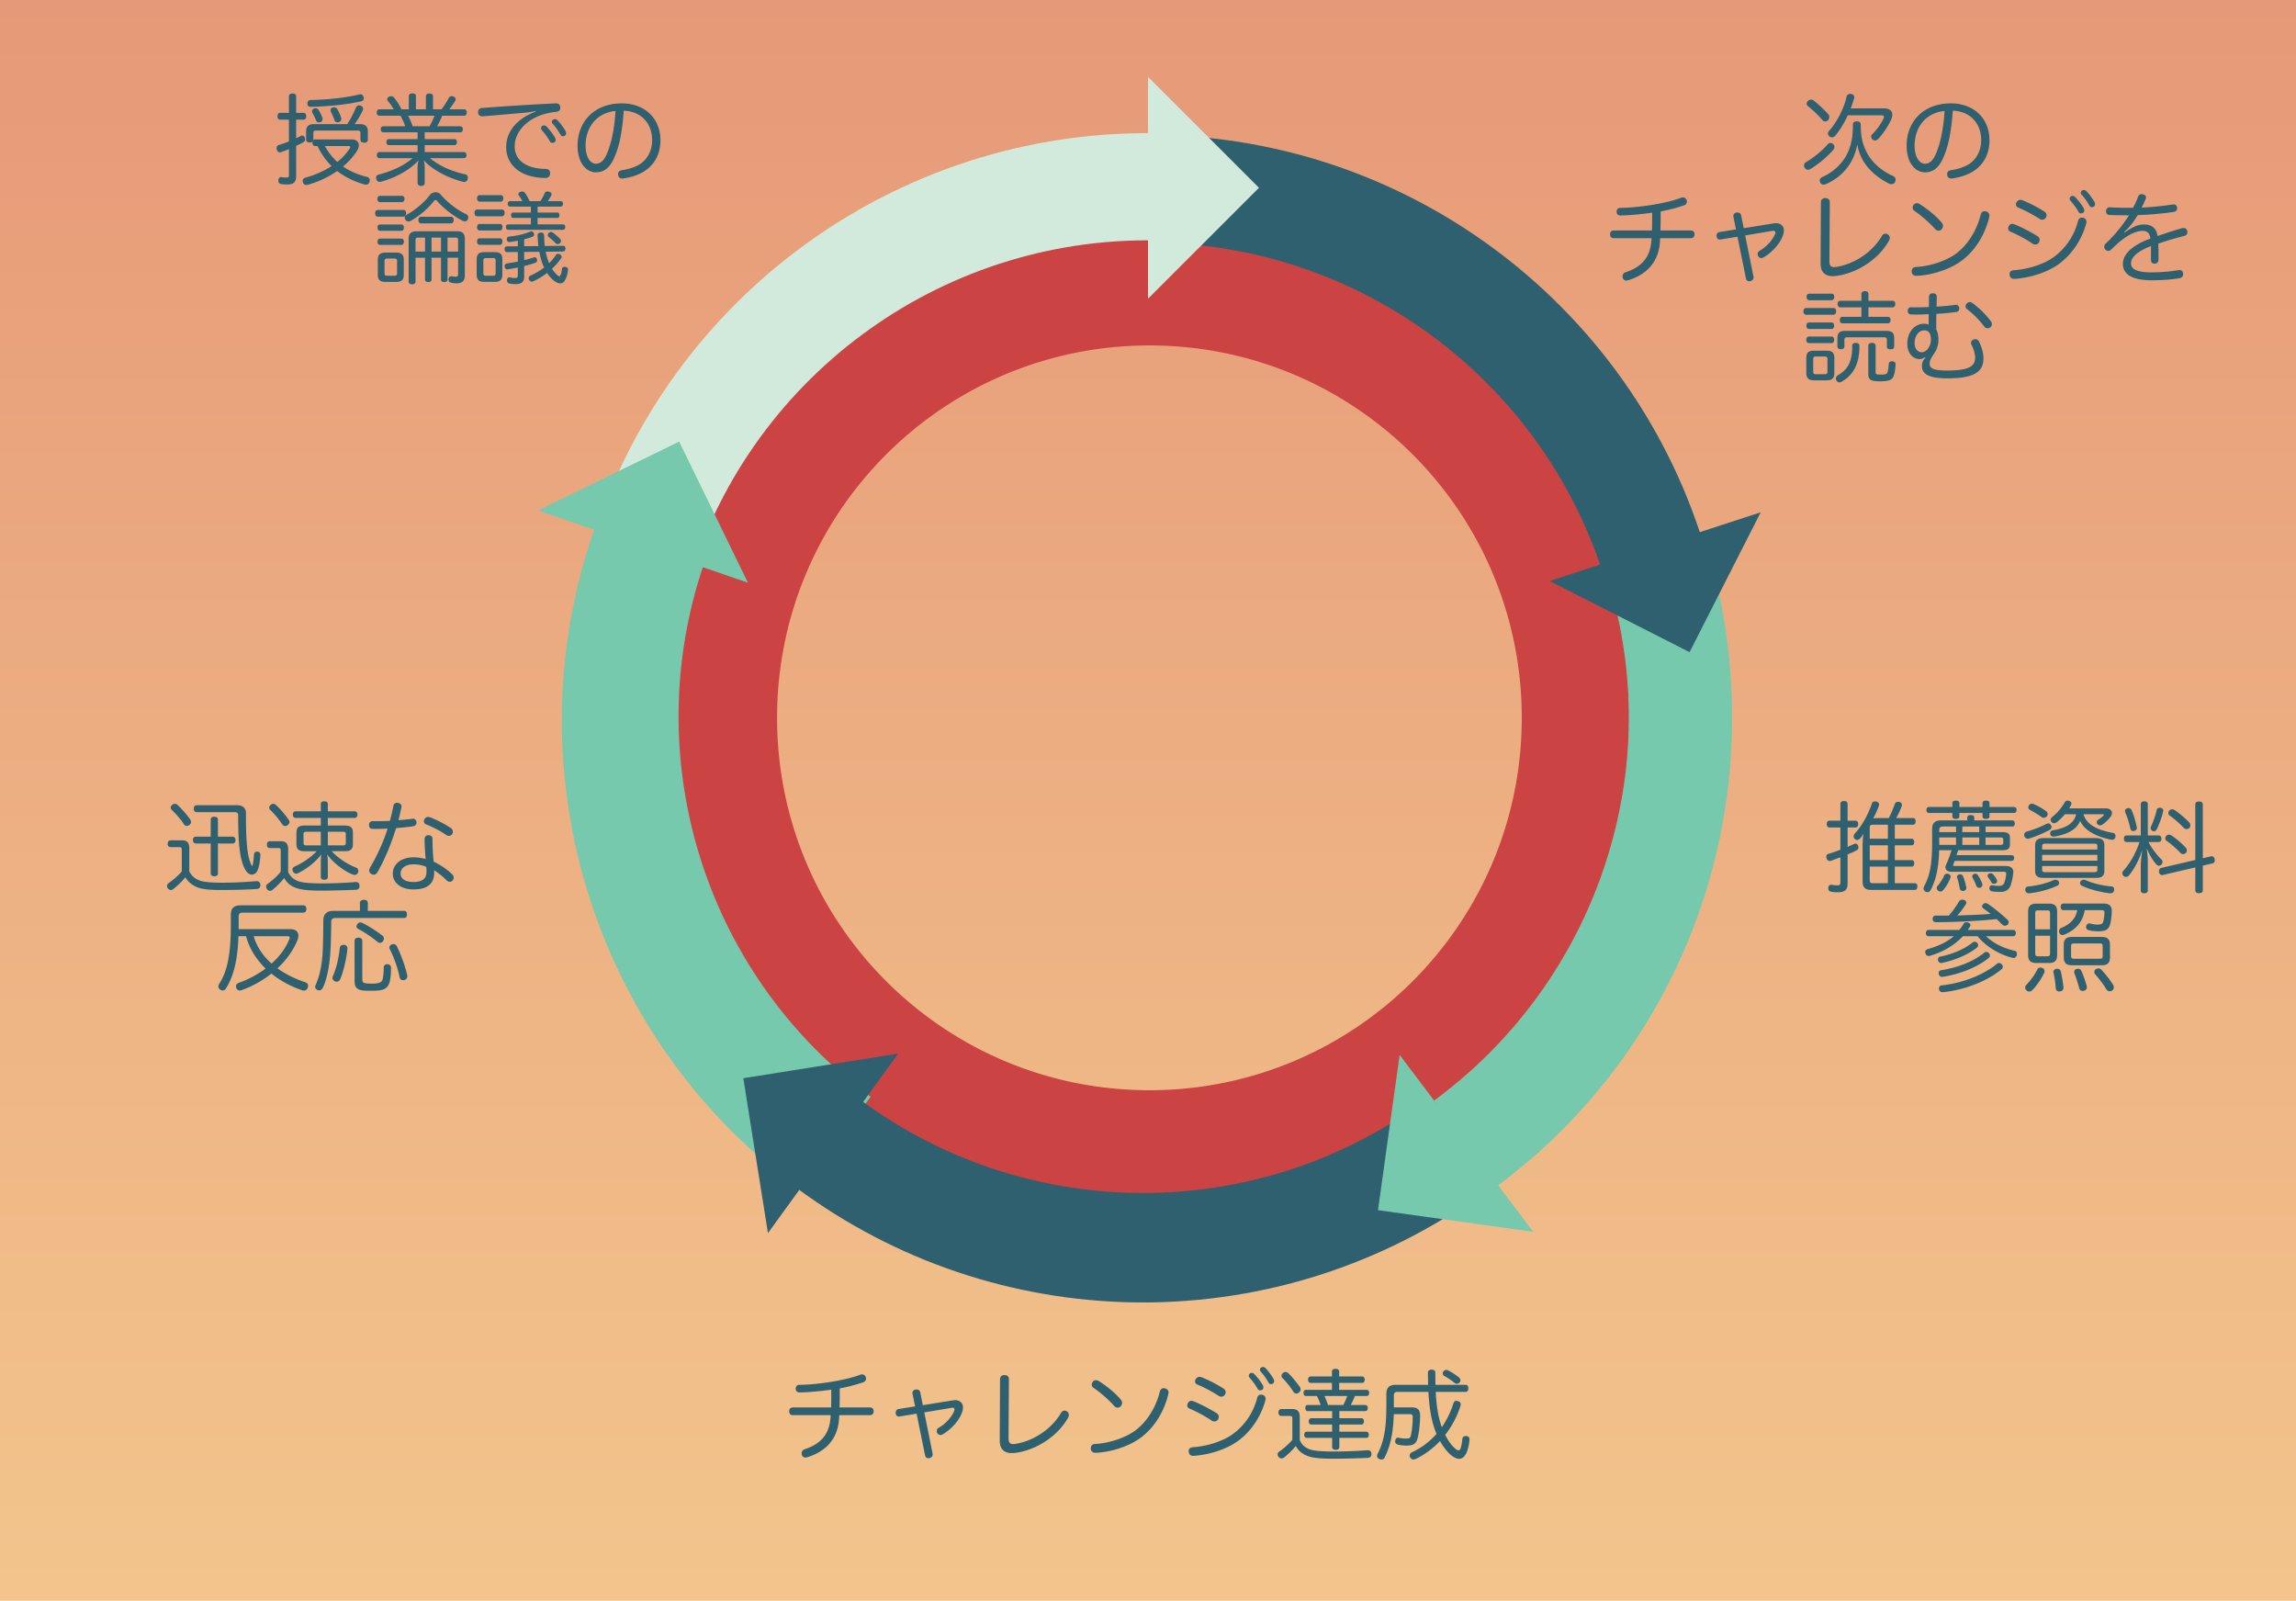 <svg width="558" height="389" xmlns="http://www.w3.org/2000/svg"><defs><linearGradient x1="50%" y1="0%" x2="50%" y2="100%" id="a"><stop stop-color="#E69877" offset="0%"/><stop stop-color="#F3C68D" offset="100%"/></linearGradient></defs><g fill="none" fill-rule="evenodd"><path fill="url(#a)" d="M-7-8h574v404H-7z"/><path d="M146.008 174.432c0-73.64 59.698-133.338 133.338-133.338a133.339 133.339 0 01133.34 133.338c0 73.641-59.699 133.339-133.34 133.339-73.64 0-133.338-59.698-133.338-133.339zm42.847 0c0 49.977 40.514 90.492 90.491 90.492 49.978 0 90.492-40.515 90.492-90.492 0-49.977-40.514-90.491-90.492-90.491-49.977 0-90.491 40.514-90.491 90.491z" fill="#CB4343"/><path d="M279.704 33.769c65.222.273 121.777 45.166 136.844 108.625l-24.483 5.813c-12.383-52.154-58.863-89.05-112.467-89.275l.106-25.163z" fill="#2F6070"/><path d="M279.704 32.769c65.222.273 121.777 45.166 136.844 108.625l-24.483 5.813c-12.383-52.154-58.863-89.05-112.467-89.275l.106-25.163z" fill="#2F6070"/><path d="M363.346 288.59c45.959-33.792 67.074-91.916 53.52-147.327l-24.302 5.944c11.152 45.595-6.222 93.422-44.038 121.227l14.82 20.156z" fill="#76C9AC"/><path d="M363.346 287.59c45.959-33.792 67.074-91.916 53.52-147.327l-24.302 5.944c11.152 45.595-6.222 93.422-44.038 121.227l14.82 20.156z" fill="#76C9AC"/><path fill="#2F6070" d="M410.613 158.473l-33.985-17.291 51.276-16.693z"/><path d="M281.624 33.377c-64.377-1.231-121.475 41.136-138.957 103.106l24.105 6.8c14.389-51.006 61.386-85.878 114.373-84.864l.48-25.042z" fill="#D2EADC"/><path d="M281.624 32.377c-64.377-1.231-121.475 41.136-138.957 103.106l24.105 6.8c14.389-51.006 61.386-85.878 114.373-84.864l.48-25.042z" fill="#D2EADC"/><path d="M193.927 288.748c-50.485-37.25-70.34-103.34-48.746-162.245l24.758 9.077c-17.563 47.906-1.415 101.656 39.643 131.95l-15.655 21.218z" fill="#76C9AC"/><path d="M193.927 288.748c-50.485-37.25-70.34-103.34-48.746-162.245l24.758 9.077c-17.563 47.906-1.415 101.656 39.643 131.95l-15.655 21.218z"/><path d="M195.927 287.748c-50.485-37.25-70.34-103.34-48.746-162.245l24.758 9.077c-17.563 47.906-1.415 101.656 39.643 131.95l-15.655 21.218z" fill="#76C9AC"/><path d="M195.927 287.748c-50.485-37.25-70.34-103.34-48.746-162.245l24.758 9.077c-17.563 47.906-1.415 101.656 39.643 131.95l-15.655 21.218z"/><path d="M191.466 287.043c47.818 36.927 113.83 39.345 164.221 6.015l-14.121-21.35c-41.258 27.29-95.304 25.31-134.455-4.925l-15.645 20.26z" fill="#2F6070"/><path d="M191.466 286.043c47.818 36.927 113.83 39.345 164.221 6.015l-14.121-21.35c-41.258 27.29-95.304 25.31-134.455-4.925l-15.645 20.26z" fill="#2F6070"/><path fill="#76C9AC" d="M165.057 107.307l16.725 34.3-51.024-17.576zM334.895 294.064l5.26-37.732 32.472 42.992z"/><path fill="#2F6070" d="M180.65 262.003l37.639-5.984-31.654 43.622z"/><path fill="#D2EADC" d="M305.966 45.633l-26.96 26.96v-53.92z"/><g fill="#2F6070"><path d="M76.124 34.096c.12-.144.288-.216.504-.216h8.832c1.152 0 1.752.6 1.752 1.44 0 .432-.168.936-.504 1.44-.864 1.32-1.992 2.568-3.336 3.696 1.752 1.224 3.744 2.016 5.856 2.544.456.12.648.432.648.816 0 .096-.024.192-.048.288-.096.504-.48.768-.912.768-.096 0-.192-.024-.312-.048-2.424-.672-4.704-1.752-6.672-3.264a23.674 23.674 0 01-7.176 3.36c-.096.024-.192.024-.288.024-.408 0-.744-.216-.864-.648-.024-.12-.048-.216-.048-.336 0-.384.216-.672.672-.792 2.28-.624 4.464-1.584 6.36-2.808-1.464-1.416-2.544-3.072-3.432-4.872h-.528c-.456 0-.696-.336-.696-.792 0-.12.024-.216.048-.312-.168.168-.408.24-.696.24-.528 0-.888-.24-.888-.696V31.96c0-1.272.624-1.8 1.92-1.8h8.088a26.03 26.03 0 002.088-3.984c.144-.384.432-.576.768-.576.12 0 .24.024.384.072.384.12.6.408.6.744 0 .12-.024.24-.072.384-.408.936-1.152 2.184-1.968 3.36h1.272c1.32 0 1.92.528 1.92 1.8v1.992c0 .456-.336.72-.888.72-.528 0-.912-.264-.912-.72v-1.656c0-.432-.216-.576-.624-.576h-10.2c-.408 0-.624.144-.624.576v1.632c0 .046 0 .114-.021.162l-.003.006zm8.616 1.392h-5.784c.792 1.44 1.8 2.76 3.024 3.864 1.176-.936 2.184-2.016 2.952-3.192.144-.192.192-.336.192-.432 0-.168-.144-.24-.384-.24zm-12.768-8.064h1.8c.432 0 .648.336.648.816 0 .48-.216.84-.648.84h-1.8v4.512c.384-.168.768-.36 1.128-.552a.677.677 0 01.36-.096c.264 0 .48.168.6.48.072.168.096.312.096.456 0 .288-.144.528-.504.72-.528.288-1.08.576-1.68.84v7.272c0 1.584-.552 2.112-2.256 2.112a7.88 7.88 0 01-1.44-.12c-.384-.072-.648-.384-.648-.816 0-.048 0-.12.024-.192.072-.456.312-.672.648-.672.048 0 .12 0 .192.024.24.048.672.096 1.008.096.576 0 .72-.072.72-.72v-6.192c-.648.264-1.296.504-1.872.72a.942.942 0 01-.336.072c-.336 0-.6-.24-.744-.696a1.853 1.853 0 01-.048-.36c0-.36.168-.6.528-.72a33.95 33.95 0 002.472-.888v-5.28h-2.136c-.432 0-.648-.36-.648-.84s.216-.816.648-.816h2.136v-4.008c0-.456.336-.696.864-.696.576 0 .888.24.888.696v4.008zm15.408-4.488c.072-.024.168-.024.24-.024.36 0 .624.24.744.648.024.12.048.216.048.336 0 .36-.192.624-.6.72-3.816.864-8.304 1.248-12.264 1.344H75.5c-.552 0-.792-.336-.792-.816v-.048c0-.456.288-.792.744-.792 3.864-.072 8.256-.48 11.928-1.368zm-11.04 3.432a.942.942 0 01.336-.072c.312 0 .6.168.768.456.336.552.696 1.272.912 1.848.024.096.048.216.048.312 0 .36-.216.624-.528.768a.963.963 0 01-.36.072.772.772 0 01-.72-.504 13.108 13.108 0 00-.84-1.776.974.974 0 01-.12-.408c0-.312.192-.576.504-.696zm4.536-.24c.12-.024.24-.048.336-.048.312 0 .6.168.768.456.36.624.72 1.392.912 2.016.024.12.048.264.048.36 0 .36-.192.624-.576.768-.12.024-.24.048-.336.048-.336 0-.6-.168-.744-.528a13.115 13.115 0 00-.84-1.968 1.071 1.071 0 01-.12-.432c0-.312.192-.576.552-.672zm16.44 1.992h-5.112c-.408 0-.648-.288-.648-.768 0-.48.24-.792.648-.792h3.48c-.384-.696-.936-1.44-1.392-1.992-.12-.144-.192-.312-.192-.456 0-.24.168-.456.48-.624a1.29 1.29 0 01.504-.12c.264 0 .504.144.72.384a16.846 16.846 0 011.776 2.808h1.776v-3.168c0-.48.36-.696.864-.696.576 0 .864.216.864.696v3.168h2.424v-3.144c0-.48.336-.696.864-.696.576 0 .864.216.864.696v3.144h2.064a17.863 17.863 0 001.728-2.688c.192-.36.432-.504.744-.504.12 0 .264.024.408.072.36.12.552.432.552.72 0 .12-.024.24-.096.336-.36.6-.864 1.32-1.44 2.064h3.6c.408 0 .648.312.648.792 0 .48-.24.768-.648.768h-5.328a16.91 16.91 0 01-1.248 2.568h5.664c.384 0 .6.288.6.72 0 .456-.216.744-.6.744h-8.664v1.656h7.224c.384 0 .6.288.6.72s-.216.744-.6.744h-7.224v1.68h9.528c.384 0 .624.288.624.744s-.24.744-.624.744h-8.256c2.304 1.896 5.136 3.144 8.544 3.912.456.096.672.456.672.84 0 .12-.024.216-.048.312-.12.456-.432.72-.864.72-.096 0-.192 0-.288-.048-3.576-.936-7.296-2.784-9.528-5.232.144.504.24 1.128.24 1.728v3.816c0 .408-.336.696-.888.696-.504 0-.84-.288-.84-.696v-3.816c0-.6.072-1.176.264-1.728-2.16 2.304-5.328 4.128-9.096 5.208-.12.024-.24.048-.36.048-.408 0-.72-.24-.84-.648a1.185 1.185 0 01-.072-.36c0-.384.216-.648.576-.744 3.48-.912 6.24-2.232 8.304-4.008h-8.064c-.36 0-.624-.288-.624-.744s.264-.744.624-.744h9.288v-1.68h-6.984c-.384 0-.6-.312-.6-.744s.216-.72.6-.72h6.984v-1.656H93.14c-.384 0-.6-.288-.6-.744 0-.432.216-.72.6-.72h5.352a14.587 14.587 0 00-1.176-2.568zm8.28 0h-6.408c.456.816.792 1.68 1.104 2.568h4.08c.48-.816.888-1.68 1.224-2.568zm24.6-.984l-.024-.144c-1.176.24-2.208.36-3 .432-3.432.288-6.792.6-9.84.84h-.12c-.624 0-.984-.336-1.032-.912v-.096c0-.528.36-.96.888-1.008a574.854 574.854 0 0118-1.128h.072c.672 0 .984.384 1.032.936v.072c0 .504-.216.96-.936 1.032-.408.048-.792.096-1.344.192-5.184.864-8.808 4.32-8.808 8.184 0 2.4 1.344 3.84 3.072 4.632 1.272.6 2.88.864 4.488.888.696 0 1.056.432 1.056.984v.12c-.048.696-.432 1.08-1.152 1.08-1.992 0-3.888-.384-5.4-1.104-2.472-1.2-4.128-3.384-4.128-6.432 0-3.624 2.544-6.912 7.176-8.568zm1.296 3.984c0-.312.312-.648.696-.648.264 0 .432.072.624.264a14.893 14.893 0 012.064 2.688c.072.144.168.312.168.624 0 .36-.336.672-.792.672-.288 0-.48-.12-.624-.408a15.818 15.818 0 00-1.896-2.616c-.144-.168-.24-.36-.24-.576zm2.64-1.56c0-.312.36-.624.696-.624.264 0 .432.096.648.288.624.6 1.536 1.848 1.968 2.616.072.144.144.336.144.6 0 .288-.288.672-.744.672-.288 0-.456-.12-.624-.384-.528-.912-1.152-1.848-1.8-2.544-.216-.216-.288-.336-.288-.624zm17.448-2.664c-.216 3.648-.744 7.008-1.584 9.576-.84 2.472-1.536 3.552-2.376 4.344-.768.744-1.776 1.056-2.76 1.056-2.496 0-4.488-2.424-4.488-6.456 0-5.976 4.176-10.296 10.728-10.296 5.664 0 9.408 3.696 9.408 8.976 0 3.384-1.464 5.952-3.96 7.536-1.392.888-3.12 1.44-5.04 1.728-.096.024-.192.024-.264.024-.504 0-.912-.24-1.008-.84-.024-.072-.024-.168-.024-.24 0-.48.312-.84.864-.936 1.752-.24 3.6-.84 4.8-1.728 1.512-1.128 2.616-3.072 2.616-5.592 0-4.056-2.664-7.008-6.912-7.152zm-1.992.072c-4.392.408-7.272 3.768-7.272 8.424 0 2.88 1.224 4.392 2.496 4.392.552 0 1.104-.192 1.608-.696.528-.504 1.08-1.536 1.656-3.288.744-2.256 1.344-5.544 1.512-8.832zm-46.296 35.664h-2.304v5.808c0 .432-.336.648-.84.648-.48 0-.84-.216-.84-.648V58c0-1.248.624-1.8 1.872-1.8h9.936c1.272 0 1.848.552 1.848 1.8v8.928c0 1.44-.768 1.92-2.016 1.92-.552 0-1.056-.072-1.44-.192-.312-.096-.504-.312-.504-.672 0-.072 0-.168.024-.264.096-.432.36-.6.648-.6.072 0 .12 0 .192.024.192.048.576.096.864.096.48 0 .6-.12.6-.72v-3.888h-2.568v5.352c0 .36-.36.552-.816.552-.408 0-.768-.192-.768-.552v-5.352h-2.304v5.352c0 .36-.36.552-.792.552-.384 0-.792-.192-.792-.552v-5.352zm0-1.512v-3.384h-1.656c-.432 0-.648.12-.648.576v2.808h2.304zm1.584 0h2.304v-3.384h-2.304v3.384zm3.888 0h2.568v-2.808c0-.456-.216-.576-.648-.576h-1.92v3.384zm-6.432-8.448h7.272c.432 0 .648.288.648.792 0 .456-.216.816-.648.816h-7.272c-.432 0-.648-.36-.648-.816 0-.48.216-.792.648-.792zm-4.272-.024h-6.24c-.432 0-.648-.36-.648-.84s.216-.792.648-.792h6.24c.408 0 .624.312.624.792 0 .48-.216.84-.624.84zm-.504 3.432h-5.208c-.408 0-.6-.36-.6-.792 0-.432.192-.744.6-.744h5.208c.384 0 .6.312.6.744s-.216.792-.6.792zm0 3.432h-5.208c-.408 0-.6-.36-.6-.768 0-.432.192-.768.6-.768h5.208c.384 0 .6.312.6.744s-.216.792-.6.792zm.096-10.392h-5.304c-.384 0-.624-.312-.624-.768 0-.48.24-.768.624-.768h5.304c.408 0 .648.288.648.768 0 .456-.24.768-.648.768zm.48 13.968v3.696c0 1.224-.6 1.728-1.848 1.728h-2.616c-1.248 0-1.848-.504-1.848-1.728v-3.696c0-1.224.6-1.704 1.848-1.704h2.616c1.248 0 1.848.48 1.848 1.704zm-2.28-.264H94.1c-.432 0-.648.12-.648.576v3.024c0 .456.216.576.648.576h1.752c.432 0 .648-.12.648-.576V63.4c0-.456-.216-.576-.648-.576zm11.28-15.528c1.488 1.824 4.032 3.768 6.12 4.728a.914.914 0 01.456 1.248.792.792 0 01-.744.504 1.26 1.26 0 01-.552-.144c-2.136-1.08-4.728-3.096-6.192-4.8-.144-.168-.264-.24-.384-.24s-.24.072-.36.24c-1.248 1.656-3.528 3.648-5.712 4.872-.144.072-.312.12-.456.12a.865.865 0 01-.768-.432.832.832 0 01-.168-.48c0-.288.168-.528.432-.72 2.112-1.128 4.416-3.096 5.688-4.824.312-.432.84-.648 1.368-.648.48 0 .96.192 1.272.576zm23.52 2.904v1.44h4.8c.336 0 .504.312.504.648 0 .36-.168.672-.504.672h-4.8v1.56h6.144c.384 0 .576.288.576.648 0 .384-.192.672-.576.672h-13.272c-.384 0-.576-.288-.576-.672 0-.36.192-.648.576-.648h5.496v-1.56h-4.32c-.336 0-.504-.312-.504-.672 0-.336.168-.648.504-.648h4.32V50.2h-5.088c-.36 0-.528-.288-.528-.672 0-.384.168-.648.528-.648h3a7.36 7.36 0 00-.816-1.368c-.072-.12-.12-.216-.12-.336 0-.216.144-.408.432-.528a1.29 1.29 0 01.504-.12c.216 0 .408.072.552.24.48.576.816 1.248 1.224 2.112h2.616c.48-.744.84-1.392 1.056-1.944.096-.264.36-.408.672-.408.12 0 .24.024.384.048.384.096.6.336.6.624 0 .096-.024.168-.048.264-.216.432-.504.912-.84 1.416h3.144c.36 0 .528.264.528.648s-.168.672-.528.672h-5.64zm-3.264 9.624l3.456-.024a29.894 29.894 0 01-.192-2.592v-.048c0-.432.336-.648.792-.648.504 0 .792.216.792.696.024.912.072 1.776.168 2.568l4.44-.048c.384 0 .576.24.576.648 0 .432-.168.744-.576.744l-4.224.048c.192.936.432 1.896.84 2.784.624-.6 1.176-1.272 1.632-1.968.144-.216.336-.312.552-.312.168 0 .336.048.504.168.216.144.336.336.336.552a.73.73 0 01-.192.48c-.648.888-1.344 1.704-2.136 2.424a6.574 6.574 0 001.44 1.68c.12.096.216.144.312.144.12 0 .216-.072.288-.24.264-.504.312-1.032.384-1.56.048-.312.288-.48.624-.48.072 0 .12 0 .192.024.48.048.648.312.648.672v.072c-.072.984-.456 2.136-.912 2.76-.24.336-.576.48-.96.48s-.768-.12-1.128-.36c-.792-.504-1.488-1.248-2.088-2.16a17.873 17.873 0 01-3.336 2.016.823.823 0 01-.384.096c-.264 0-.48-.144-.624-.432a.628.628 0 01-.12-.408c0-.288.168-.528.456-.648a16.238 16.238 0 003.288-1.944c-.576-1.224-.912-2.52-1.176-3.816l-3.672.024v1.992a24.253 24.253 0 002.304-.648c.096-.024.168-.048.24-.048.288 0 .48.168.552.504.024.096.048.168.048.24 0 .312-.168.528-.504.624-.816.288-1.704.528-2.64.768v2.544c0 1.272-.624 1.848-2.016 1.848-.576 0-1.2-.048-1.68-.168-.24-.072-.48-.336-.48-.72 0-.072 0-.144.024-.216.096-.408.384-.552.6-.552.048 0 .096 0 .144.024.312.096.792.144 1.128.144.552 0 .744-.096.744-.72v-1.824a52.03 52.03 0 01-2.424.432c-.048.024-.12.024-.144.024-.36 0-.576-.24-.624-.648-.024-.048-.024-.096-.024-.168 0-.384.24-.6.6-.648.84-.12 1.728-.264 2.616-.432V61.24l-2.64.024c-.384 0-.576-.312-.576-.72 0-.432.192-.672.576-.672l2.64-.024v-1.344c-.696.12-1.392.24-2.04.312h-.072c-.312 0-.552-.264-.576-.624v-.072c0-.36.216-.6.528-.624 1.704-.168 3.744-.6 5.16-1.2a.829.829 0 01.312-.072c.24 0 .432.144.552.408.072.12.096.24.096.336a.57.57 0 01-.384.552c-.6.24-1.296.432-2.04.624v1.68zm6.912-3.336c.624.432 1.248.96 1.848 1.584.12.144.192.312.192.48a.77.77 0 01-.24.528c-.168.144-.384.24-.576.24a.679.679 0 01-.48-.216 17.271 17.271 0 00-1.704-1.536.545.545 0 01-.216-.432c0-.168.072-.36.216-.504.192-.192.384-.264.576-.264.144 0 .264.048.384.12zm-17.76-2.064h4.968c.408 0 .6.312.6.768 0 .432-.192.816-.6.816h-4.968c-.384 0-.6-.384-.6-.816 0-.456.216-.768.6-.768zm.024-7.008h5.16c.384 0 .6.312.6.768s-.216.816-.6.816h-5.16c-.408 0-.624-.36-.624-.792 0-.456.216-.792.624-.792zm-.6 3.504h6.024c.432 0 .648.312.648.792 0 .456-.216.84-.648.84h-6.024c-.432 0-.648-.36-.648-.816 0-.48.216-.816.648-.816zm6.12 12.072v3.744c0 1.248-.576 1.752-1.776 1.752h-2.64c-1.224 0-1.824-.504-1.824-1.752v-3.744c0-1.224.6-1.728 1.824-1.728h2.64c1.2 0 1.776.504 1.776 1.728zm-4.608.264v3.192c0 .432.24.552.648.552h1.704c.408 0 .624-.12.624-.552v-3.192c0-.432-.216-.552-.624-.552h-1.704c-.408 0-.648.12-.648.552zm-.936-5.352h4.968c.384 0 .6.312.6.768 0 .432-.216.816-.6.816h-4.968c-.408 0-.6-.384-.6-.816 0-.456.192-.768.6-.768zM457.276 28.024h-8.208c-.84 1.824-1.872 3.552-3.024 4.92-.24.288-.528.432-.792.432-.216 0-.432-.072-.648-.24-.24-.192-.36-.432-.36-.672 0-.24.12-.48.288-.672 1.968-2.208 3.6-5.448 4.248-8.304.12-.456.432-.672.864-.672.096 0 .192 0 .312.024.456.12.696.384.696.768 0 .12-.024.216-.048.336-.24.792-.504 1.584-.816 2.4h8.136c1.272 0 1.968.576 1.968 1.536 0 .408-.12.864-.384 1.392-.672 1.464-1.944 3.336-3 4.44-.24.264-.528.432-.816.432-.192 0-.36-.072-.552-.216a.878.878 0 01-.384-.72c0-.192.096-.432.288-.624.936-.888 1.992-2.328 2.64-3.624a1.18 1.18 0 00.168-.552c0-.264-.192-.384-.576-.384zm-16.512-3.6c1.128.864 2.52 2.184 3.6 3.384a.922.922 0 01.216.6c0 .312-.12.6-.312.816a1.046 1.046 0 01-.696.288.838.838 0 01-.672-.336c-.984-1.176-2.376-2.472-3.552-3.408a.73.73 0 01-.264-.576c0-.216.096-.456.288-.648a1.13 1.13 0 01.792-.336.97.97 0 01.6.216zm3.432 10.632a.805.805 0 01.648-.312c.24 0 .456.096.672.264a.986.986 0 01.312.696c0 .24-.096.48-.264.672-1.584 1.848-3.648 3.504-5.544 4.68-.192.12-.408.192-.6.192a.916.916 0 01-.816-.48 1.044 1.044 0 01-.168-.552c0-.312.144-.624.456-.792 1.824-1.104 3.816-2.64 5.304-4.368zm7.176.048c-.816 4.512-3.552 7.872-7.704 9.672a1.144 1.144 0 01-.48.096c-.336 0-.648-.168-.792-.504a1.08 1.08 0 01-.144-.504c0-.36.216-.672.6-.84 2.784-1.2 5.112-3.48 6.24-6 .816-1.824 1.224-3.744 1.224-6.792 0-.48.384-.744.936-.744.576 0 .96.264.96.744.024 2.952.408 4.704 1.44 6.744 1.32 2.592 3.768 4.632 6.552 5.856.312.144.48.456.48.84 0 .168-.048.36-.12.552a.974.974 0 01-.888.528 1.87 1.87 0 01-.504-.096c-4.176-2.088-7.08-5.28-7.8-9.552zm23.208-8.208c-.216 3.648-.744 7.008-1.584 9.576-.84 2.472-1.536 3.552-2.376 4.344-.768.744-1.776 1.056-2.76 1.056-2.496 0-4.488-2.424-4.488-6.456 0-5.976 4.176-10.296 10.728-10.296 5.664 0 9.408 3.696 9.408 8.976 0 3.384-1.464 5.952-3.96 7.536-1.392.888-3.12 1.44-5.04 1.728-.096.024-.192.024-.264.024-.504 0-.912-.24-1.008-.84-.024-.072-.024-.168-.024-.24 0-.48.312-.84.864-.936 1.752-.24 3.6-.84 4.8-1.728 1.512-1.128 2.616-3.072 2.616-5.592 0-4.056-2.664-7.008-6.912-7.152zm-1.992.072c-4.392.408-7.272 3.768-7.272 8.424 0 2.88 1.224 4.392 2.496 4.392.552 0 1.104-.192 1.608-.696.528-.504 1.08-1.536 1.656-3.288.744-2.256 1.344-5.544 1.512-8.832zm-69.048 29.04h7.392c.624 0 .888.408.888.912 0 .528-.264.96-.888.96h-7.464c-.024.408-.048.792-.072 1.152-.384 4.728-3.288 7.704-7.632 9.048-.192.072-.36.096-.528.096-.36 0-.648-.168-.816-.552a1.04 1.04 0 01-.096-.456c0-.456.24-.84.672-.984 3.528-1.152 6-3.216 6.336-7.608.024-.24.024-.48.048-.696h-9.216c-.6 0-.864-.432-.864-.96 0-.504.264-.912.888-.912h9.288c.048-1.392.048-2.928.048-4.32-2.568.36-5.616.648-7.68.672-.6 0-.912-.312-.96-.84v-.096c0-.504.336-.912.816-.912 2.28 0 5.424-.336 8.04-.768 2.352-.384 5.016-.984 6.792-1.68a1.04 1.04 0 01.456-.096c.36 0 .672.192.864.528.072.168.12.336.12.504 0 .36-.216.72-.624.864-1.56.552-3.672 1.128-5.76 1.512 0 1.608 0 3.168-.048 4.632zm20.232-.552l7.296-1.176c.192-.024.384-.048.552-.048.672 0 1.128.216 1.464.552.312.312.456.744.456 1.248 0 .408-.096.84-.288 1.32-.72 1.944-2.664 4.056-4.68 5.208a1.008 1.008 0 01-.504.144.91.91 0 01-.744-.408.864.864 0 01-.168-.528c0-.312.144-.624.432-.792 1.824-1.056 3.144-2.616 3.768-4.008.072-.192.12-.36.12-.48 0-.264-.168-.408-.48-.408-.096 0-.168 0-.264.024l-6.6 1.104 2.04 10.104v.144c0 .432-.36.768-.816.864-.096.024-.168.024-.24.024-.36 0-.696-.216-.792-.672L422.26 57.52l-4.08.672c-.072.024-.12.024-.168.024-.408 0-.744-.24-.816-.72-.024-.072-.024-.144-.024-.192 0-.456.264-.84.672-.912l4.056-.648-.624-3.048c-.024-.072-.024-.144-.024-.216 0-.456.336-.768.768-.816.072-.024.144-.024.216-.024.432 0 .816.216.912.672l.624 3.144zm18.696 8.616l.072-14.976c0-.576.432-.96 1.08-.96.648 0 1.08.384 1.08.96l-.096 14.448c0 .96.36 1.368 1.128 1.368.096 0 .192 0 .312-.024 3.984-.528 8.736-3.168 11.304-7.536.216-.384.528-.576.888-.576.192 0 .384.072.576.192.312.216.456.528.456.864 0 .192-.072.432-.168.624-2.664 4.776-8.112 8.064-13.08 8.616-.216 0-.432.024-.648.024-.84 0-1.512-.216-2.016-.624-.576-.504-.888-1.272-.888-2.4zm24.12-14.448c1.752 1.104 3.936 2.808 5.328 4.512.192.24.288.504.288.768 0 .288-.12.576-.336.816a.984.984 0 01-.744.336c-.288 0-.6-.144-.888-.456-1.32-1.512-3.288-3.216-5.016-4.392a.932.932 0 01-.384-.768c0-.24.096-.504.264-.696a.939.939 0 01.768-.36c.264 0 .504.096.72.24zm16.08 1.752c.504.144.816.48.816.984 0 .144-.024.288-.048.432-.984 4.08-3.264 7.968-6.6 10.488-2.904 2.184-7.344 3.6-11.064 3.744h-.048c-.624 0-1.08-.36-1.128-.96v-.12c0-.576.36-1.032.96-1.056 3.552-.168 7.632-1.56 10.032-3.408 2.808-2.184 4.896-5.688 5.76-9.24.168-.648.528-.912.96-.912.12 0 .24.024.36.048zm14.208.048c.336.24.504.552.504.864 0 .192-.048.384-.144.552-.192.36-.552.552-.936.552a.934.934 0 01-.552-.168c-1.608-1.032-3.6-2.112-5.256-2.784-.36-.144-.552-.432-.552-.792 0-.168.048-.36.168-.528.216-.36.528-.552.888-.552.168 0 .336.024.528.096a33.432 33.432 0 015.352 2.76zm-7.344 3.072c1.776.696 4.032 1.896 5.688 2.928.336.216.48.528.48.84 0 .216-.072.456-.168.648-.192.336-.552.504-.912.504-.216 0-.456-.072-.648-.216-1.392-.96-3.6-2.16-5.4-2.928-.336-.144-.528-.408-.528-.744 0-.192.048-.384.168-.576.192-.384.48-.552.816-.552.168 0 .312.024.504.096zm16.8-1.56c.456.144.744.48.744.96 0 .12-.024.24-.048.384-1.128 4.056-3.456 7.488-6.552 9.792-2.808 2.088-7.032 3.432-10.848 3.696h-.144c-.6 0-1.032-.336-1.08-.984-.024-.048-.024-.12-.024-.168 0-.528.312-.888.96-.936 3.504-.24 7.464-1.44 9.984-3.36 2.712-2.064 4.728-4.944 5.712-8.616.12-.504.432-.816.912-.816.12 0 .24 0 .384.048zm-3.336-4.68c0-.312.312-.648.696-.648.264 0 .432.072.624.264a14.893 14.893 0 012.064 2.688c.072.144.168.312.168.624 0 .36-.336.672-.792.672-.288 0-.48-.12-.624-.408a15.818 15.818 0 00-1.896-2.616c-.144-.168-.24-.36-.24-.576zm2.712-1.464c0-.312.36-.624.696-.624.264 0 .432.096.648.288.624.6 1.536 1.848 1.968 2.616.072.144.144.336.144.6 0 .288-.288.672-.744.672-.288 0-.456-.12-.624-.384-.528-.912-1.152-1.848-1.8-2.544-.216-.216-.288-.336-.288-.624zm10.536 9.576l.096.144c1.872-1.32 3.216-1.968 4.704-1.968 1.728 0 3 .744 3.312 2.808 2.16-.768 4.248-1.416 5.904-1.896.144-.024.288-.048.408-.048.432 0 .744.216.888.648.024.144.048.264.048.384 0 .432-.24.768-.768.888-1.752.456-4.008 1.056-6.312 1.896.048.864.072 1.704.072 2.568 0 .456 0 .912-.024 1.368-.024.6-.408.912-.936.912-.552 0-.888-.312-.888-.912V59.8c-3.36 1.296-4.848 2.736-4.848 4.224 0 1.416 1.56 2.16 4.944 2.16 2.304 0 4.704-.216 6.48-.528.12-.024.216-.024.336-.024.48 0 .792.24.888.744.024.096.024.168.024.24 0 .504-.336.912-.888.984-1.8.312-4.128.504-6.696.504-4.512 0-7.056-1.248-7.056-4.008 0-2.28 2.208-4.512 6.672-6.12-.144-1.464-.864-1.872-1.92-1.872-2.04 0-4.68 1.584-7.56 4.512-.216.24-.504.36-.768.36a.895.895 0 01-.648-.288.947.947 0 01-.312-.72c0-.288.12-.552.336-.768 2.064-1.92 4.128-4.416 5.688-6.888h-1.104c-1.2 0-2.568-.024-3.648-.072-.528-.024-.84-.408-.84-.888v-.096c.048-.48.384-.888.864-.888h.072c1.128.096 2.664.12 4.248.12h1.368c.48-.864.912-1.752 1.2-2.616.168-.504.504-.696.888-.696.12 0 .216.024.336.048.48.096.744.384.744.744 0 .12-.024.264-.096.408-.288.696-.6 1.344-.96 2.064 2.04-.072 4.896-.36 7.536-.744.072-.024.144-.024.216-.024.48 0 .792.264.864.768v.168c0 .456-.288.792-.816.888-3.024.432-6.024.696-8.76.768-.936 1.584-2.04 3.024-3.288 4.104zm-62.16 20.616h4.752c.408 0 .624.336.624.792 0 .432-.216.792-.624.792h-11.088c-.408 0-.624-.36-.624-.792 0-.456.216-.792.624-.792h4.632V74.68h-5.136c-.432 0-.648-.336-.648-.792 0-.48.216-.792.648-.792h5.136v-1.632c0-.432.312-.72.864-.72s.84.288.84.72v1.632h5.856c.432 0 .672.288.672.768 0 .48-.24.816-.672.816h-5.856v2.304zm-.024 13.8v-6.768c0-.432.312-.696.888-.696.528 0 .888.264.888.696v6.36c0 .528.12.648 1.224.648 1.152 0 1.44-.12 1.608-.432.192-.384.288-1.224.36-2.16.024-.384.288-.648.744-.648h.12c.504.048.792.288.792.696v.048c-.072 1.488-.288 2.664-.672 3.24-.432.624-1.128.888-3.048.888-2.448 0-2.904-.384-2.904-1.872zm-3.048-7.464c.528 0 .888.24.888.696 0 4.584-1.536 7.056-4.2 8.664-.24.168-.48.24-.672.24-.288 0-.528-.144-.696-.432a1.008 1.008 0 01-.144-.504c0-.336.192-.648.528-.84 2.736-1.536 3.432-3.864 3.432-7.128 0-.456.288-.696.864-.696zm-5.832-10.368h-5.496c-.408 0-.624-.384-.624-.816 0-.456.216-.768.624-.768h5.496c.384 0 .6.312.6.768 0 .432-.216.816-.6.816zm-.024 6.984h-5.544c-.408 0-.6-.36-.6-.792 0-.432.192-.792.6-.792h5.544c.384 0 .6.36.6.792 0 .408-.216.792-.6.792zm-6.216-5.088h6.648c.432 0 .648.312.648.792 0 .456-.216.84-.648.84h-6.648c-.432 0-.648-.36-.648-.84s.216-.792.648-.792zm6.864 12.096v3.696c0 1.248-.576 1.776-1.776 1.776h-3.24c-1.224 0-1.8-.528-1.8-1.776v-3.696c0-1.224.576-1.728 1.8-1.728h3.24c1.2 0 1.776.504 1.776 1.728zm-4.488 3.984h2.184c.408 0 .624-.144.624-.576v-3.144c0-.432-.216-.576-.624-.576h-2.184c-.432 0-.648.144-.648.576v3.144c0 .432.216.576.648.576zm3.84-7.56h-5.568c-.408 0-.6-.36-.6-.792 0-.432.192-.792.6-.792h5.568c.384 0 .6.36.6.792 0 .432-.216.792-.6.792zm3.336-2.976h9.864c1.44 0 1.992.48 1.992 1.776v2.04c0 .456-.336.672-.888.672-.528 0-.888-.216-.888-.624v-1.752c0-.408-.264-.552-.744-.552h-8.88c-.456 0-.696.144-.696.552v1.704c0 .408-.336.648-.84.648-.528 0-.864-.216-.864-.672v-2.016c0-1.296.576-1.776 1.944-1.776zm35.4-2.256a1.05 1.05 0 01-.192 1.416 1.005 1.005 0 01-.648.216c-.288 0-.6-.12-.816-.408a21.057 21.057 0 00-4.248-4.272.857.857 0 01-.288-.648c0-.24.096-.48.288-.696.192-.216.48-.336.744-.336.216 0 .432.072.624.216 1.632 1.2 3.336 2.856 4.536 4.512zm-15.96 8.784l-.096-.144c-.432.312-.84.48-1.32.48h-.096c-1.488-.072-2.88-1.344-2.88-3.744 0-2.904 1.848-4.848 4.08-4.848.432 0 .84.096 1.104.216 0-.84 0-1.752.024-2.544a42.226 42.226 0 01-2.952.096c-.456 0-.912 0-1.344-.024-.456 0-.816-.312-.816-.864 0-.504.336-.888.768-.888.336.024.72.024 1.08.024a79.43 79.43 0 003.288-.072c.024-.744.024-1.512.024-2.4.024-.648.36-.936.936-.936.672 0 .96.336.96.864 0 .816-.024 1.584-.048 2.376 1.608-.096 3.216-.24 4.584-.432h.144c.408 0 .696.264.792.768v.168c0 .432-.288.72-.696.792-1.416.192-3.12.36-4.872.456-.024 1.2-.024 2.496-.024 3.792.384.696.528 1.608.528 2.448 0 1.368-.384 2.472-1.128 3.528-.72 1.056-1.008 1.704-1.008 2.328 0 1.296 1.248 1.68 4.32 1.68 2.4 0 4.32-.264 5.352-.792.888-.456 1.392-1.176 1.392-2.4 0-.84-.384-2.064-.888-3.048a1.077 1.077 0 01-.12-.456c0-.36.216-.72.624-.84.144-.048.264-.072.408-.072.408 0 .744.216.936.624.576 1.176 1.056 2.664 1.056 3.936 0 1.992-.768 3.192-2.304 3.936-1.392.672-3.36 1.008-6.432 1.008-4.44 0-6.216-.984-6.216-2.976 0-.84.288-1.464.84-2.04zm1.344-4.416c0-1.32-.456-2.232-1.608-2.232-1.272 0-2.352 1.224-2.352 3.096 0 1.512.864 2.232 1.728 2.232 1.248 0 2.232-1.584 2.232-3.096zM460.496 214.616h4.872c.384 0 .624.312.624.792 0 .504-.24.84-.624.84h-10.632c-1.392 0-2.064-.6-2.064-2.04v-8.76c0-.888.072-1.896.192-2.832-.24.384-.48.768-.744 1.08-.24.264-.504.408-.768.408-.192 0-.384-.072-.576-.24-.192-.192-.288-.408-.288-.624 0-.24.096-.48.312-.72 1.704-1.824 3.24-4.632 4.104-7.224.144-.408.408-.552.768-.552.12 0 .24.024.36.048.408.096.648.336.648.72a.942.942 0 01-.072.336c-.36.984-.816 2.016-1.368 3.048a7.05 7.05 0 011.224-.12h2.568a23.726 23.726 0 001.44-3.336c.144-.432.432-.6.792-.6.096 0 .192 0 .288.024.408.096.672.336.672.696 0 .12-.024.24-.072.384a17.399 17.399 0 01-1.32 2.832h4.104c.384 0 .624.312.624.792 0 .504-.24.84-.624.84h-4.44v3.408h4.104c.384 0 .624.336.624.792 0 .48-.24.792-.624.792h-4.104v3.6h4.104c.384 0 .624.312.624.792 0 .48-.24.792-.624.792h-4.104v4.032zM454.4 209h4.416v-3.6H454.4v3.6zm0 1.584v3.312c0 .552.216.72.744.72h3.672v-4.032H454.4zm4.416-10.176h-3.672c-.528 0-.744.168-.744.72v2.688h4.416v-3.408zm-9.792-.984h1.896c.456 0 .672.336.672.816 0 .48-.216.84-.672.84h-1.896v4.704c.576-.24 1.104-.48 1.584-.72a.942.942 0 01.336-.072c.264 0 .48.168.624.504a.914.914 0 01.096.408.774.774 0 01-.456.72c-.648.336-1.392.672-2.184.984v7.08c0 1.56-.696 2.136-2.376 2.136-.648 0-1.248-.048-1.728-.168-.408-.096-.6-.384-.6-.768 0-.096 0-.168.024-.264.072-.432.336-.624.672-.624.072 0 .168 0 .24.024.288.048.792.12 1.2.12.672 0 .816-.192.816-.792v-6.024c-.768.288-1.56.576-2.28.84-.096.024-.192.048-.288.048-.36 0-.672-.216-.792-.648a1.194 1.194 0 01-.072-.384c0-.336.168-.6.528-.696.96-.288 1.944-.624 2.904-1.008v-5.4h-2.64c-.432 0-.672-.336-.672-.84 0-.48.24-.816.672-.816h2.64v-4.08c0-.456.336-.696.888-.696s.864.24.864.696v4.08zm25.272 7.176h-3.024c-.12 4.44-.792 7.176-1.992 9.552-.216.432-.48.648-.816.648-.144 0-.288-.048-.456-.12-.36-.192-.528-.456-.528-.768 0-.168.048-.336.144-.552 1.392-2.544 1.944-5.352 1.944-10.632v-3.288c0-1.512.768-2.088 2.184-2.088h6.36v-.672c0-.432.336-.624.84-.624s.864.192.864.624v.672h9.192c.432 0 .648.312.648.768 0 .48-.216.72-.648.72h-6.456v1.368h4.152c1.2 0 1.776.36 1.776 1.344v1.704c0 .984-.576 1.344-1.776 1.344h-10.8c-.096.264-.192.528-.264.792-.048.144-.096.264-.144.408h13.344c.432 0 .648.24.648.648 0 .456-.216.744-.648.744h-13.8c-.096.264-.192.528-.288.768a.626.626 0 00-.072.264c0 .144.12.216.312.216h12.432c1.368 0 1.872.6 1.872 1.512 0 .096 0 .168-.024.264-.12 1.2-.384 2.232-.624 2.904-.36.984-1.104 1.608-2.448 1.608-.648 0-1.536-.024-2.16-.144-.336-.072-.552-.36-.552-.744 0-.048 0-.12.024-.168.048-.36.288-.552.624-.552.072 0 .144 0 .216.024.48.096 1.08.12 1.512.12.624 0 1.08-.24 1.296-.888.144-.384.36-1.248.408-2.016v-.072c0-.336-.192-.456-.624-.456h-12.696c-.96 0-1.44-.456-1.44-1.08 0-.192.048-.408.144-.624.432-.864.936-2.28 1.344-3.528zm-3-1.296h4.08v-1.8h-4.08v1.8zm0-3.096h4.08v-1.368h-3.12c-.744 0-.96.24-.96.96v.408zm5.616-1.368v1.368h4.104v-1.368h-4.104zm0 4.464h4.104v-1.8h-4.104v1.8zm5.64 0h3.576c.48 0 .72-.096.72-.48v-.84c0-.384-.24-.48-.72-.48h-3.576v1.8zm.96-7.752v.792c0 .456-.288.648-.864.648-.552 0-.84-.192-.84-.648v-.792h-5.616v.792c0 .456-.288.648-.864.648-.552 0-.84-.192-.84-.648v-.792H468.8c-.384 0-.624-.288-.624-.72 0-.456.24-.744.624-.744h5.688v-.888c0-.48.288-.648.84-.648.576 0 .864.168.864.648v.888h5.616v-.888c0-.48.288-.648.84-.648.576 0 .864.168.864.648v.888h5.952c.384 0 .624.288.624.744 0 .432-.24.72-.624.72h-5.952zm1.728 16.152c.096.144.12.288.12.408 0 .264-.144.456-.384.576a.963.963 0 01-.36.072.745.745 0 01-.672-.384 8.541 8.541 0 00-.744-1.152c-.12-.168-.168-.312-.168-.456 0-.192.12-.384.36-.48a.914.914 0 01.408-.096c.24 0 .456.096.6.288.312.36.672.84.84 1.224zm-11.712-1.344c.336.096.528.36.528.672 0 .12-.024.24-.072.36-.36.96-1.032 2.112-1.752 2.928-.192.192-.408.312-.648.312a.846.846 0 01-.504-.168.8.8 0 01-.384-.672c0-.192.048-.36.168-.48.648-.72 1.296-1.776 1.632-2.568.12-.288.408-.432.696-.432.12 0 .24.024.336.048zm2.76 3.528c-.144-.816-.36-1.776-.6-2.496a.739.739 0 01-.072-.312c0-.312.216-.504.528-.6.072-.024.168-.024.24-.024.336 0 .6.192.72.528.336.792.576 1.728.744 2.568.024.072.024.144.024.216 0 .384-.24.648-.648.72-.048.024-.12.024-.168.024-.384 0-.696-.24-.768-.624zm3.432-3.504a.942.942 0 01.336-.072.69.69 0 01.6.312 9.6 9.6 0 011.056 2.016c.048.12.072.24.072.36 0 .288-.144.528-.432.672a.942.942 0 01-.336.072c-.312 0-.576-.168-.72-.504a10.71 10.71 0 00-.864-1.896.604.604 0 01-.12-.384c0-.264.168-.48.408-.576zm24.84-14.52h-2.736a12.687 12.687 0 01-1.896 1.872c-.264.216-.528.312-.744.312a.75.75 0 01-.6-.312.745.745 0 01-.216-.528c0-.24.12-.48.36-.672 1.272-.96 2.376-2.352 3.072-3.576a.778.778 0 01.696-.408c.12 0 .264.024.384.072.36.144.552.36.552.648 0 .12-.048.264-.12.408-.144.24-.288.504-.432.744h8.832c1.056 0 1.56.528 1.56 1.152 0 .288-.12.624-.36.936a8.66 8.66 0 01-1.944 1.848c-.192.12-.408.192-.6.192a.731.731 0 01-.624-.312.616.616 0 01-.168-.432c0-.24.12-.48.36-.624a6.04 6.04 0 001.272-1.008c.072-.096.096-.144.096-.192 0-.096-.12-.12-.36-.12h-4.584c.36 1.224 1.104 2.088 2.16 2.784 1.488.96 3.192 1.416 4.92 1.728.456.072.696.336.696.744 0 .072 0 .168-.024.264-.096.456-.384.672-.792.672-.096 0-.192 0-.288-.024-3.456-.696-6.456-2.184-7.488-4.56-.96 2.256-3.288 3.312-6.192 3.792-.096.024-.192.024-.288.024-.408 0-.72-.192-.792-.624-.024-.072-.024-.12-.024-.192 0-.384.264-.648.696-.72 2.688-.432 5.088-1.44 5.616-3.888zm-10.296-2.472c.888.384 2.16 1.08 3 1.728.264.192.384.432.384.696a.846.846 0 01-.168.504.957.957 0 01-.768.408.797.797 0 01-.504-.168c-.84-.6-1.944-1.272-2.832-1.728-.288-.144-.432-.36-.432-.624 0-.168.048-.36.144-.528a.878.878 0 01.72-.384c.168 0 .312.024.456.096zm3 4.848c.216-.096.384-.144.552-.144.264 0 .456.144.624.384a.926.926 0 01.144.48c0 .288-.144.552-.48.72a31.875 31.875 0 01-4.872 2.064 1.194 1.194 0 01-.384.072c-.408 0-.72-.24-.864-.648a1.405 1.405 0 01-.048-.312c0-.36.216-.672.648-.792 1.56-.432 3.36-1.128 4.68-1.824zm1.752 13.656c.168-.072.36-.12.528-.12.264 0 .528.096.696.288.12.168.192.336.192.504 0 .264-.144.504-.432.648-1.848.888-4.536 1.608-6.768 1.848h-.168c-.456 0-.768-.264-.84-.744-.024-.072-.024-.12-.024-.168 0-.408.288-.696.744-.744 2.112-.192 4.32-.72 6.072-1.512zm6.96 1.344c-.288-.144-.456-.384-.456-.648a.65.65 0 01.192-.48.9.9 0 01.72-.336c.168 0 .336.048.504.12 1.632.744 3.936 1.296 6.12 1.488.528.048.768.336.768.768 0 .024 0 .072-.024.12-.048.48-.384.792-.84.792h-.168c-2.424-.288-4.848-.912-6.816-1.824zm3.48-1.92h-12.912c-1.368 0-1.944-.504-1.944-1.728V205.4c0-1.224.648-1.752 2.088-1.752h12.6c1.536 0 2.136.528 2.136 1.752v6.192c0 1.224-.6 1.728-1.968 1.728zm.264-6.888v-.864c0-.432-.24-.552-.696-.552h-12.048c-.432 0-.672.12-.672.552v.864h13.416zm0 2.712v-1.416h-13.416v1.416h13.416zm0 1.296h-13.416v.912c0 .456.24.576.672.576h12.048c.456 0 .696-.12.696-.576v-.912zm25.632-1.896l1.992-.456c.048-.024.12-.024.168-.024.36 0 .624.264.72.696.024.096.024.192.024.264 0 .384-.168.72-.528.768l-2.376.552v6.024c0 .456-.36.672-.936.672-.528 0-.888-.216-.888-.672v-5.592l-7.896 1.848c-.048.024-.12.024-.168.024-.36 0-.672-.264-.744-.696-.024-.072-.024-.144-.024-.24 0-.408.216-.744.576-.816l8.256-1.92V195.44c0-.456.36-.672.888-.672.576 0 .936.216.936.672v13.104zm-15.384-3.936h-3.144c-.432 0-.648-.312-.648-.792 0-.48.216-.816.648-.816h3.456v-7.608c0-.432.312-.672.84-.672.552 0 .864.24.864.672V203h2.64c.432 0 .672.336.672.816 0 .48-.24.792-.672.792h-2.472c.888 1.704 2.04 3.144 3.144 4.248a.86.86 0 01.264.6c0 .216-.096.432-.264.624a.728.728 0 01-.6.288.767.767 0 01-.552-.24c-1.008-1.056-1.896-2.712-2.424-3.984.144 1.008.264 2.328.264 3.216v7.032c0 .432-.312.672-.864.672-.504 0-.84-.24-.84-.672v-5.904c0-1.2.192-2.784.36-4.08-.576 2.16-1.92 4.776-3.264 6.336a.887.887 0 01-.696.336c-.192 0-.384-.072-.576-.216-.192-.192-.312-.432-.312-.672 0-.216.072-.432.264-.624 1.632-1.8 3.048-4.296 3.912-6.96zm8.52-7.776c1.032.672 2.568 1.968 3.576 3.024.168.192.264.456.264.72a.85.85 0 01-.24.624 1.031 1.031 0 01-.672.264.947.947 0 01-.72-.312c-.96-1.056-2.304-2.208-3.432-3-.192-.12-.288-.336-.288-.576a.93.93 0 01.24-.624.961.961 0 01.696-.288c.192 0 .408.048.576.168zM527.72 203c1.128.744 2.544 1.944 3.528 3.024a.986.986 0 01.216.624.922.922 0 01-.216.6 1.002 1.002 0 01-.696.288.832.832 0 01-.624-.264c-.912-1.008-2.28-2.184-3.384-2.952a.69.69 0 01-.312-.6c0-.216.096-.432.24-.624a.927.927 0 01.648-.264c.192 0 .408.048.6.168zm-10.776-6.576c.144-.048.264-.072.384-.072.288 0 .528.168.696.456.576 1.272 1.008 2.88 1.272 4.104.024.096.024.192.024.264 0 .384-.216.624-.576.72-.12.024-.24.048-.336.048-.312 0-.552-.168-.648-.552-.264-1.2-.72-2.832-1.272-4.008a1.205 1.205 0 01-.048-.288c0-.288.168-.552.504-.672zm8.208-.12c.384.096.576.336.576.672 0 .072 0 .144-.024.216-.288 1.296-.936 3.096-1.56 4.344-.168.312-.408.456-.672.456a.739.739 0 01-.312-.072.739.739 0 01-.48-.72c0-.096.024-.216.048-.312.552-1.08 1.176-2.952 1.44-4.128.072-.336.384-.48.72-.48.072 0 .168 0 .264.024zm-50.304 31.2h-6.144c-.408 0-.648-.312-.648-.768s.24-.768.648-.768h7.464c.384-.456.744-.96.984-1.392a.815.815 0 01.768-.48c.096 0 .192.024.288.048.408.072.672.36.672.672a.581.581 0 01-.096.312c-.144.24-.36.552-.576.84h11.04c.408 0 .672.312.672.768s-.264.768-.672.768h-6.576c1.752 1.68 4.224 2.928 6.936 3.528.408.096.576.384.576.768 0 .096-.024.216-.048.336-.12.408-.384.648-.792.648-.096 0-.192-.024-.312-.048-3.048-.792-6.264-2.592-8.424-5.232h-3.552c-2.208 2.304-4.992 3.888-8.016 4.752a1.405 1.405 0 01-.312.048c-.384 0-.648-.216-.792-.672-.024-.096-.048-.192-.048-.288 0-.336.192-.6.6-.72 2.544-.696 4.68-1.728 6.36-3.12zm.84-5.04c2.712-.096 5.4-.168 8.088-.384a34.48 34.48 0 00-1.68-1.272c-.264-.168-.384-.36-.384-.576 0-.192.096-.36.264-.528a.78.78 0 01.576-.24c.192 0 .408.072.6.192a42.375 42.375 0 014.728 3.84c.192.192.288.408.288.6a.86.86 0 01-.264.6.972.972 0 01-.648.264.937.937 0 01-.648-.288 36.751 36.751 0 00-1.368-1.344c-4.176.456-9.936.744-14.688.768-.552 0-.84-.264-.864-.792v-.048c0-.456.288-.768.792-.768h3.144a21.464 21.464 0 002.448-3.384c.192-.336.48-.48.792-.48.144 0 .288.024.456.072.336.096.552.336.552.648 0 .12-.048.288-.144.432a18.431 18.431 0 01-2.04 2.688zm3.744 6.528a.865.865 0 01.48-.144c.192 0 .408.072.576.24.168.192.264.408.264.6a.77.77 0 01-.24.528c-2.16 1.776-5.592 3.168-8.568 3.768-.072.024-.12.024-.192.024-.36 0-.624-.24-.744-.648-.024-.072-.024-.168-.024-.24 0-.36.216-.624.576-.672 2.856-.552 6-1.872 7.872-3.456zm5.88 5.208a.76.76 0 01.528-.192c.24 0 .48.12.648.312.168.192.264.408.264.6 0 .216-.12.456-.36.648-3.384 2.808-8.928 5.016-14.136 5.52h-.168c-.48 0-.792-.288-.84-.744-.024-.048-.024-.12-.024-.168 0-.408.24-.696.72-.744 4.944-.504 10.152-2.544 13.368-5.232zm-3.024-2.736a.719.719 0 01.432-.144c.216 0 .456.096.648.288.168.168.24.36.24.552 0 .24-.096.456-.288.624-3.192 2.52-7.272 3.96-11.208 4.584h-.144c-.456 0-.696-.264-.792-.696-.024-.072-.024-.144-.024-.192 0-.336.192-.648.6-.72 3.84-.6 7.656-1.968 10.536-4.296zm22.536-10.296h-3.336c-.432 0-.672-.312-.672-.792 0-.504.24-.816.672-.816h9.672c1.392 0 2.064.504 2.064 1.8v.144c-.024 1.104-.192 2.424-.456 3.288-.36 1.08-1.056 1.512-2.784 1.512-.912 0-1.728-.096-2.4-.288-.384-.096-.6-.384-.6-.744 0-.096.024-.192.048-.312.12-.384.384-.576.72-.576a.9.9 0 01.24.024c.48.144 1.2.264 1.776.264.912 0 1.224-.192 1.368-.672.192-.648.288-1.488.312-2.208v-.072c0-.432-.24-.552-.696-.552h-4.104c-.432 2.664-1.968 4.704-4.968 5.952a.914.914 0 01-.408.096c-.336 0-.624-.168-.792-.552a.963.963 0 01-.072-.36c0-.36.192-.672.528-.816 2.184-.864 3.576-2.328 3.888-4.32zm-4.872.384v10.464c0 1.464-.6 1.992-1.992 1.992h-3.024c-1.416 0-2.04-.528-2.04-1.992v-10.464c0-1.44.624-1.968 2.04-1.968h3.024c1.392 0 1.992.528 1.992 1.968zm-5.328 4.272h3.6v-4.008c0-.48-.24-.6-.672-.6h-2.256c-.456 0-.672.12-.672.6v4.008zm3.6 1.56h-3.6v4.368c0 .48.216.624.672.624h2.256c.432 0 .672-.144.672-.624v-4.368zm5.304.288h7.296c1.32 0 1.968.576 1.968 1.92v3.048c0 1.344-.648 1.92-1.968 1.92h-7.296c-1.344 0-1.968-.576-1.968-1.92v-3.048c0-1.344.624-1.92 1.968-1.92zm.528 5.304h6.24c.504 0 .72-.12.72-.672v-2.376c0-.552-.216-.672-.72-.672h-6.24c-.504 0-.72.12-.72.672v2.376c0 .552.216.672.72.672zm-7.272 3.456c-.648 1.392-1.752 3.048-2.88 4.176-.216.216-.48.336-.72.336s-.456-.096-.672-.264a.963.963 0 01-.336-.696c0-.24.096-.456.264-.648 1.056-1.08 2.064-2.472 2.688-3.744.144-.336.432-.48.744-.48.168 0 .336.048.528.12a.75.75 0 01.48.72c0 .168-.024.312-.096.48zm2.28-.072c-.024-.072-.024-.12-.024-.192 0-.384.336-.696.768-.744.072-.024.12-.024.192-.024.408 0 .72.216.84.648.288 1.272.528 2.664.648 3.84v.12c0 .504-.288.84-.84.912h-.168c-.504 0-.84-.288-.864-.768-.096-1.272-.312-2.784-.552-3.792zm5.064.12c-.024-.12-.048-.216-.048-.312 0-.336.216-.6.6-.72.12-.024.216-.048.336-.048.384 0 .696.216.84.552.504 1.152.984 2.496 1.272 3.648.024.12.048.216.048.312 0 .408-.24.72-.696.84-.12.024-.216.048-.312.048-.432 0-.768-.24-.864-.72-.24-.936-.744-2.568-1.176-3.6zm6.552-.864c.96 1.008 2.184 2.568 2.88 3.72.12.168.168.384.168.576 0 .312-.144.624-.408.792-.192.12-.384.168-.552.168-.336 0-.648-.168-.864-.48-.648-1.152-1.896-2.736-2.736-3.672a.839.839 0 01-.192-.528c0-.264.144-.528.384-.696.192-.096.408-.168.624-.168.264 0 .504.096.696.288zM52.96 203.312h3.576c.432 0 .696.312.696.816s-.264.84-.696.84H52.96v7.272c0 .432-.312.696-.864.696s-.888-.264-.888-.696v-7.272h-3.624c-.432 0-.696-.336-.696-.84s.264-.816.696-.816h3.624v-4.152c0-.456.336-.696.888-.696s.864.24.864.696v4.152zm-8.784 8.448v-5.28c0-.48-.144-.624-.576-.624h-2.136c-.432 0-.72-.288-.72-.816 0-.552.288-.84.72-.84h2.808c1.224 0 1.728.624 1.728 1.896v5.592c.672 1.488 1.992 2.256 3.432 2.52 1.104.192 2.616.288 4.584.288a95.17 95.17 0 008.28-.384h.096c.552 0 .864.36.888.936v.072c0 .528-.312.864-.912.912-2.448.144-5.616.24-8.496.24-2.064 0-3.864-.096-5.016-.384-1.704-.384-3.048-1.416-3.816-2.712-.792 1.008-2.016 2.184-3.024 2.928a.846.846 0 01-.504.168c-.264 0-.528-.144-.72-.432a.906.906 0 01-.192-.552.81.81 0 01.384-.696c.984-.696 2.304-1.776 3.192-2.832zm-1.128-16.248c1.08.984 2.328 2.4 3.168 3.6.144.216.216.408.216.6 0 .264-.12.504-.36.72-.216.168-.456.264-.672.264a.772.772 0 01-.672-.384c-.816-1.224-1.968-2.544-3.024-3.552a.745.745 0 01-.216-.528c0-.216.096-.432.336-.624.216-.192.456-.288.696-.288.192 0 .36.072.528.192zm4.776.144h9.72c1.488 0 2.232.696 2.232 1.992 0 6.528.24 10.488 1.368 12.624.048.072.096.12.144.12.048 0 .096-.048.12-.192.192-.816.264-1.824.336-2.64.048-.432.36-.624.72-.624h.12c.408.048.696.312.696.768v.048c-.072 1.512-.312 3.096-.84 4.056-.312.48-.768.72-1.224.72-.408 0-.864-.216-1.2-.624-.816-.984-1.344-2.544-1.68-4.824-.336-2.136-.456-5.136-.456-8.952 0-.528-.24-.768-.816-.768h-9.24c-.48 0-.744-.384-.744-.864 0-.456.24-.84.744-.84zm30.144 3.096h-6.144c-.408 0-.648-.312-.648-.816 0-.48.24-.792.648-.792h6.144v-1.776c0-.456.312-.648.84-.648.504 0 .864.192.864.648v1.776H86.2c.408 0 .672.312.672.792 0 .48-.264.816-.672.816h-6.528v1.848H83.8c1.392 0 1.968.456 1.968 1.752v2.736c0 1.272-.576 1.752-1.896 1.752h-3.264c1.68 1.8 3.96 3.24 5.976 4.008.288.096.504.432.504.792a.848.848 0 01-.096.408c-.168.384-.48.552-.816.552-.12 0-.264-.024-.408-.072-2.28-.912-4.896-2.952-6.24-4.92.072.552.144 1.368.144 2.184v3.336c0 .432-.36.648-.864.648-.528 0-.84-.216-.84-.648v-3.312c0-.84.048-1.608.12-2.184-1.416 1.848-3.504 3.456-5.616 4.536-.168.072-.336.12-.48.12-.336 0-.6-.168-.792-.48a1.29 1.29 0 01-.12-.504c0-.288.168-.576.504-.72 1.944-.888 3.768-2.088 5.4-3.744h-3.048c-1.32 0-1.896-.48-1.896-1.752v-2.736c0-1.296.576-1.752 1.944-1.752h3.984v-1.848zm1.704 6.672h3.696c.48 0 .672-.144.672-.576v-2.184c0-.432-.192-.552-.672-.552h-3.696v3.312zm-1.704 0v-3.312h-3.504c-.48 0-.696.12-.696.552v2.184c0 .432.216.576.696.576h3.504zm-7.944.864v5.616c.72 1.536 2.064 2.256 3.504 2.496 1.128.168 2.616.264 4.56.264 2.952 0 5.88-.12 8.328-.336h.096c.552 0 .84.336.864.912v.12c0 .504-.312.816-.888.864-2.448.096-5.688.192-8.544.192-2.064 0-3.888-.096-5.064-.384-1.704-.36-3.048-1.248-3.816-2.688-.84 1.08-1.968 2.208-2.928 2.952a.864.864 0 01-.528.168c-.24 0-.504-.12-.696-.384a1.036 1.036 0 01-.24-.648c0-.24.12-.48.336-.624.912-.672 2.4-1.872 3.216-3.024v-5.088c0-.456-.144-.624-.576-.624H65.56c-.408 0-.696-.264-.696-.816 0-.552.288-.84.696-.84h2.712c1.224 0 1.752.6 1.752 1.872zm-3.048-10.752c1.08.96 2.328 2.424 3.144 3.624.168.216.24.408.24.6 0 .264-.144.48-.408.696a1.031 1.031 0 01-.672.264c-.24 0-.456-.096-.648-.36-.84-1.248-1.968-2.64-2.976-3.576a.77.77 0 01-.24-.528c0-.216.12-.432.336-.648.24-.192.456-.288.696-.288.192 0 .36.072.528.216zm37.512 3.048c1.824.696 3.744 1.728 5.088 2.64.336.216.48.576.48.888 0 .192-.048.384-.144.552a.997.997 0 01-.816.456 1.11 1.11 0 01-.6-.192c-1.416-.984-3.216-1.92-5.016-2.64-.312-.12-.456-.408-.456-.72 0-.192.048-.384.144-.552.216-.336.528-.504.888-.504.144 0 .288.024.432.072zm-8.232 2.64c-1.152 3.768-2.712 7.56-4.512 10.704-.24.408-.552.624-.888.624-.216 0-.432-.072-.672-.216a.904.904 0 01-.456-.792c0-.216.072-.48.216-.72 1.656-2.808 3.264-6.24 4.248-9.48-.888.048-1.824.072-2.76.072h-.912c-.552 0-.84-.36-.84-.936 0-.576.336-.936.888-.936H91.6c1.032 0 2.112-.024 3.144-.072.336-1.176.624-2.376.864-3.6.048-.528.408-.792.888-.792a.9.9 0 01.24.024c.528.096.84.36.84.84 0 .096 0 .192-.024.312a91.626 91.626 0 01-.72 3.048c1.176-.096 2.304-.192 3.312-.336.072-.024.144-.024.216-.024.48 0 .768.288.864.792v.144c0 .456-.288.816-.864.912-1.248.192-2.664.312-4.104.432zm9.144 8.16c1.608.768 3.312 1.896 4.512 3.096.24.24.36.528.36.792 0 .24-.096.48-.264.672-.216.216-.456.336-.696.336-.24 0-.504-.12-.72-.312-.936-.936-2.112-1.92-3.12-2.496.048.288.048.6.048.816-.12 2.616-1.8 3.84-5.064 3.84-3 0-4.992-1.584-4.992-3.84 0-2.304 2.04-3.96 5.016-3.96 1.008 0 1.992.144 2.976.408a49.47 49.47 0 01-.264-4.8c0-.696.408-.984.936-.984.576 0 .984.312.984.984 0 2.064.096 3.744.288 5.448zm-1.8 1.272c-.96-.432-2.04-.624-3.072-.624-1.944 0-3.168.912-3.168 2.232 0 1.32 1.176 2.064 3.144 2.064 2.04 0 3.144-.768 3.144-2.472 0-.384 0-.72-.048-1.2zm-43.8 16.848h-1.848c-.168 5.16-1.008 9.48-3.024 12.648-.168.36-.48.528-.792.528-.192 0-.384-.048-.576-.168-.312-.192-.48-.48-.48-.816 0-.168.048-.336.12-.504 2.328-3.456 2.904-8.4 2.904-14.688v-2.232c0-1.584.792-2.28 2.328-2.28h15.312c.456 0 .72.36.72.864 0 .528-.264.912-.72.912H59.056c-.792 0-1.056.24-1.056 1.008v3h12.6c1.272 0 1.92.648 1.92 1.584 0 .36-.072.72-.24 1.128-1.032 2.496-2.712 4.824-4.848 6.816 2.136 1.536 4.536 2.64 6.768 3.384.432.144.672.456.672.84 0 .168-.024.312-.096.48-.144.456-.48.696-.936.696-.12 0-.264-.024-.408-.072-2.472-.84-5.136-2.16-7.464-4.056a25.918 25.918 0 01-7.176 4.008c-.168.072-.36.096-.504.096-.384 0-.696-.192-.84-.552a1.113 1.113 0 01-.096-.456c0-.384.24-.696.792-.888a24.597 24.597 0 006.408-3.432 18.453 18.453 0 01-3.36-4.368 16.73 16.73 0 01-1.392-3.48zm10.008 0h-8.16c.768 2.616 2.328 4.848 4.344 6.648 1.944-1.728 3.456-3.744 4.32-5.952a.806.806 0 00.096-.36c0-.24-.168-.336-.6-.336zm19.584-6.168h8.832c.504 0 .672.384.672.864s-.168.864-.672.864H81.616c-.84 0-1.128.288-1.128 1.032 0 2.928-.096 6.696-.336 8.952-.24 2.256-.792 5.112-1.656 6.912-.216.456-.528.696-.912.696a1.09 1.09 0 01-.432-.096c-.36-.192-.552-.408-.552-.72 0-.168.048-.36.144-.576.792-1.704 1.344-4.008 1.608-6.936.168-2.064.216-5.76.216-8.592 0-1.608.864-2.4 2.4-2.4h6.504v-1.944c0-.456.408-.744.96-.744.576 0 .96.288.96.744v1.944zm-3.216 17.136v-9.936c0-.408.384-.696.936-.696s.936.288.936.72v9.504c0 .48.216.72.504.792.456.144 1.104.168 1.848.168 1.056 0 1.536-.096 2.016-.336.48-.24.552-.504.672-1.248.072-.48.168-1.392.168-2.304 0-.528.336-.84.864-.84h.048c.552.024.864.384.864.888 0 1.392-.144 2.88-.384 3.6-.288.84-.696 1.296-1.392 1.608-.504.24-1.392.36-2.76.36-1.776 0-2.592-.024-3.216-.288-.768-.336-1.104-.888-1.104-1.992zm-3.6-8.136c.048-.456.408-.744.912-.744h.096c.528.048.864.36.864.864v.168c-.312 2.424-.864 5.184-1.776 7.344-.168.384-.48.576-.84.576a.941.941 0 01-.432-.096c-.384-.168-.6-.432-.6-.792 0-.12.024-.264.072-.408.912-1.968 1.464-4.56 1.704-6.912zm5.568-6.024c1.56.768 3.408 1.968 4.824 3.072.24.168.336.408.336.672 0 .216-.072.432-.216.648-.192.264-.456.408-.72.408a.97.97 0 01-.6-.216c-1.344-1.152-3.336-2.448-4.704-3.168-.288-.168-.432-.36-.432-.6 0-.168.072-.36.216-.576.216-.288.456-.408.72-.408.168 0 .384.072.576.168zm6.576 6.312a.677.677 0 01-.096-.36c0-.336.24-.624.6-.792.12-.048.264-.072.384-.072.36 0 .672.216.816.504 1.104 2.232 2.04 4.848 2.544 7.08.024.096.024.192.024.264 0 .432-.24.744-.696.888-.12.024-.216.048-.336.048-.408 0-.744-.24-.84-.696-.456-2.256-1.344-4.824-2.4-6.864zM204.04 342.008h7.392c.624 0 .888.408.888.912 0 .528-.264.96-.888.96h-7.464c-.024.408-.048.792-.072 1.152-.384 4.728-3.288 7.704-7.632 9.048-.192.072-.36.096-.528.096-.36 0-.648-.168-.816-.552a1.04 1.04 0 01-.096-.456c0-.456.24-.84.672-.984 3.528-1.152 6-3.216 6.336-7.608.024-.24.024-.48.048-.696h-9.216c-.6 0-.864-.432-.864-.96 0-.504.264-.912.888-.912h9.288c.048-1.392.048-2.928.048-4.32-2.568.36-5.616.648-7.68.672-.6 0-.912-.312-.96-.84v-.096c0-.504.336-.912.816-.912 2.28 0 5.424-.336 8.04-.768 2.352-.384 5.016-.984 6.792-1.68a1.04 1.04 0 01.456-.096c.36 0 .672.192.864.528.072.168.12.336.12.504 0 .36-.216.72-.624.864-1.56.552-3.672 1.128-5.76 1.512 0 1.608 0 3.168-.048 4.632zm20.232-.552l7.296-1.176c.192-.024.384-.048.552-.048.672 0 1.128.216 1.464.552.312.312.456.744.456 1.248 0 .408-.096.84-.288 1.32-.72 1.944-2.664 4.056-4.68 5.208a1.008 1.008 0 01-.504.144.91.91 0 01-.744-.408.864.864 0 01-.168-.528c0-.312.144-.624.432-.792 1.824-1.056 3.144-2.616 3.768-4.008.072-.192.12-.36.12-.48 0-.264-.168-.408-.48-.408-.096 0-.168 0-.264.024l-6.6 1.104 2.04 10.104v.144c0 .432-.36.768-.816.864-.096.024-.168.024-.24.024-.36 0-.696-.216-.792-.672l-2.064-10.152-4.08.672c-.072.024-.12.024-.168.024-.408 0-.744-.24-.816-.72-.024-.072-.024-.144-.024-.192 0-.456.264-.84.672-.912l4.056-.648-.624-3.048c-.024-.072-.024-.144-.024-.216 0-.456.336-.768.768-.816.072-.024.144-.024.216-.024.432 0 .816.216.912.672l.624 3.144zm18.696 8.616l.072-14.976c0-.576.432-.96 1.08-.96.648 0 1.08.384 1.08.96l-.096 14.448c0 .96.36 1.368 1.128 1.368.096 0 .192 0 .312-.024 3.984-.528 8.736-3.168 11.304-7.536.216-.384.528-.576.888-.576.192 0 .384.072.576.192.312.216.456.528.456.864 0 .192-.072.432-.168.624-2.664 4.776-8.112 8.064-13.08 8.616-.216 0-.432.024-.648.024-.84 0-1.512-.216-2.016-.624-.576-.504-.888-1.272-.888-2.4zm24.12-14.448c1.752 1.104 3.936 2.808 5.328 4.512.192.24.288.504.288.768 0 .288-.12.576-.336.816a.984.984 0 01-.744.336c-.288 0-.6-.144-.888-.456-1.32-1.512-3.288-3.216-5.016-4.392a.932.932 0 01-.384-.768c0-.24.096-.504.264-.696a.939.939 0 01.768-.36c.264 0 .504.096.72.24zm16.08 1.752c.504.144.816.48.816.984 0 .144-.024.288-.048.432-.984 4.08-3.264 7.968-6.6 10.488-2.904 2.184-7.344 3.6-11.064 3.744h-.048c-.624 0-1.08-.36-1.128-.96v-.12c0-.576.36-1.032.96-1.056 3.552-.168 7.632-1.56 10.032-3.408 2.808-2.184 4.896-5.688 5.76-9.24.168-.648.528-.912.96-.912.12 0 .24.024.36.048zm14.208.048c.336.24.504.552.504.864 0 .192-.048.384-.144.552-.192.36-.552.552-.936.552a.934.934 0 01-.552-.168c-1.608-1.032-3.6-2.112-5.256-2.784-.36-.144-.552-.432-.552-.792 0-.168.048-.36.168-.528.216-.36.528-.552.888-.552.168 0 .336.024.528.096a33.432 33.432 0 015.352 2.76zm-7.344 3.072c1.776.696 4.032 1.896 5.688 2.928.336.216.48.528.48.84 0 .216-.072.456-.168.648-.192.336-.552.504-.912.504-.216 0-.456-.072-.648-.216-1.392-.96-3.6-2.16-5.4-2.928-.336-.144-.528-.408-.528-.744 0-.192.048-.384.168-.576.192-.384.48-.552.816-.552.168 0 .312.024.504.096zm16.8-1.56c.456.144.744.48.744.96 0 .12-.024.24-.048.384-1.128 4.056-3.456 7.488-6.552 9.792-2.808 2.088-7.032 3.432-10.848 3.696h-.144c-.6 0-1.032-.336-1.08-.984-.024-.048-.024-.12-.024-.168 0-.528.312-.888.96-.936 3.504-.24 7.464-1.44 9.984-3.36 2.712-2.064 4.728-4.944 5.712-8.616.12-.504.432-.816.912-.816.12 0 .24 0 .384.048zm-3.336-4.68c0-.312.312-.648.696-.648.264 0 .432.072.624.264a14.893 14.893 0 012.064 2.688c.072.144.168.312.168.624 0 .36-.336.672-.792.672-.288 0-.48-.12-.624-.408a15.818 15.818 0 00-1.896-2.616c-.144-.168-.24-.36-.24-.576zm2.712-1.464c0-.312.36-.624.696-.624.264 0 .432.096.648.288.624.6 1.536 1.848 1.968 2.616.072.144.144.336.144.6 0 .288-.288.672-.744.672-.288 0-.456-.12-.624-.384-.528-.912-1.152-1.848-1.8-2.544-.216-.216-.288-.336-.288-.624zm11.616 8.616h3.144a14.473 14.473 0 00-.912-2.184h-2.664c-.408 0-.6-.336-.6-.768 0-.408.192-.72.6-.72h6.312v-1.704h-5.208c-.384 0-.6-.36-.6-.792 0-.384.216-.768.6-.768h5.208v-1.224c0-.432.36-.624.888-.624s.864.192.864.624v1.224h5.616c.36 0 .6.384.6.768 0 .432-.24.792-.6.792h-5.616v1.704h6.696c.384 0 .6.312.6.72 0 .432-.216.768-.6.768h-2.88c-.264.744-.624 1.464-.984 2.184h3.528c.384 0 .6.312.6.72 0 .432-.216.768-.6.768h-6.312v1.728h5.376c.384 0 .6.36.6.768 0 .408-.216.768-.6.768h-5.376v1.728h6.576c.384 0 .576.384.576.768 0 .432-.192.744-.576.744h-6.576v2.208c0 .456-.36.696-.888.696s-.864-.24-.864-.696V349.4h-6.168c-.384 0-.624-.336-.624-.744 0-.384.192-.768.6-.768h6.192v-1.728h-5.088c-.384 0-.6-.36-.6-.768 0-.408.216-.768.6-.768h5.088v-1.728h-5.928c-.384 0-.6-.336-.6-.768 0-.408.216-.72.6-.72zm4.92 0h3.72c.384-.696.672-1.44.96-2.184h-5.544c.336.696.624 1.44.864 2.184zm-6.864 2.88v5.64c.624 1.56 1.992 2.28 3.456 2.52 1.128.168 2.664.264 4.584.264 2.976 0 5.952-.12 8.4-.312h.12c.576 0 .816.312.864.888v.072c0 .528-.288.864-.912.912-2.448.096-5.736.192-8.616.192-2.064 0-3.864-.12-5.04-.384-1.704-.384-3.072-1.272-3.816-2.712a18.14 18.14 0 01-2.928 2.856c-.168.096-.36.168-.552.168-.24 0-.504-.12-.72-.384a1.023 1.023 0 01-.216-.6c0-.264.12-.504.384-.672.936-.648 2.28-1.776 3.192-2.856v-5.208c0-.456-.168-.6-.6-.6h-2.064c-.432 0-.72-.288-.72-.84s.288-.84.72-.84h2.712c1.224 0 1.752.648 1.752 1.896zm-2.832-10.656c1.008.96 2.016 2.232 2.88 3.432.12.192.168.384.168.552 0 .288-.144.552-.408.744-.192.168-.408.264-.624.264a.81.81 0 01-.696-.384c-.744-1.176-1.752-2.472-2.688-3.384a.68.68 0 01-.24-.528c0-.24.12-.48.336-.672a1.02 1.02 0 01.648-.264.93.93 0 01.624.24zm43.152 4.584h-7.272c.144 2.88.48 5.304 1.08 7.368.12.408.24.816.408 1.224 1.2-1.752 2.16-3.72 2.832-5.88.12-.36.384-.528.696-.528.144 0 .288.024.432.096.408.12.624.384.624.744 0 .12-.024.24-.048.36a22.937 22.937 0 01-3.72 7.08c.744 1.488 1.656 2.712 2.568 3.432.264.216.504.312.672.312.216 0 .36-.144.48-.432.168-.408.36-1.32.432-2.304.048-.504.384-.744.864-.744h.072c.504.024.816.336.816.792v.048c-.096 1.32-.432 2.808-.984 3.696-.408.672-.936 1.008-1.536 1.008-.528 0-1.128-.264-1.776-.744-1.008-.792-2.016-2.064-2.88-3.576a20.12 20.12 0 01-5.88 4.344 1.278 1.278 0 01-.576.144.855.855 0 01-.744-.432 1.044 1.044 0 01-.168-.552c0-.312.168-.576.504-.744a18.079 18.079 0 006.024-4.512 17.426 17.426 0 01-.744-2.064c-.672-2.232-1.056-4.896-1.224-8.136h-7.488c-.648 0-.912.264-.912.936v2.832h4.416c1.344 0 1.968.624 1.968 1.968 0 1.8-.264 4.176-.6 5.448-.36 1.512-1.176 1.872-2.664 1.872-.624 0-1.56-.072-2.16-.24-.408-.12-.648-.384-.648-.768 0-.096.024-.216.048-.312.096-.432.336-.6.672-.6.096 0 .192.024.312.048a8.649 8.649 0 001.584.168c.816 0 1.056-.12 1.2-.744.288-1.176.456-2.952.456-4.536 0-.504-.216-.648-.72-.648h-3.888c-.096 4.176-.72 7.512-2.184 10.464-.168.408-.456.552-.792.552a1.14 1.14 0 01-.6-.168c-.312-.144-.48-.384-.48-.672 0-.168.048-.36.144-.576 1.632-3.12 2.112-6.552 2.112-11.76v-2.76c0-1.464.72-2.208 2.184-2.208h7.968c-.024-.96-.048-1.944-.048-3 0-.456.384-.696.888-.696.528 0 .912.24.912.696 0 1.056 0 2.04.048 3h7.32c.456 0 .648.36.648.84 0 .504-.192.864-.648.864zm-4.272-5.208c.84.408 1.944 1.104 2.664 1.728.24.192.336.432.336.648a.839.839 0 01-.192.528.876.876 0 01-.672.336c-.192 0-.384-.072-.576-.216-.72-.6-1.68-1.248-2.472-1.68a.7.7 0 01-.384-.624c0-.168.048-.336.168-.48a.802.802 0 01.672-.36c.144 0 .312.048.456.12z"/></g></g></svg>